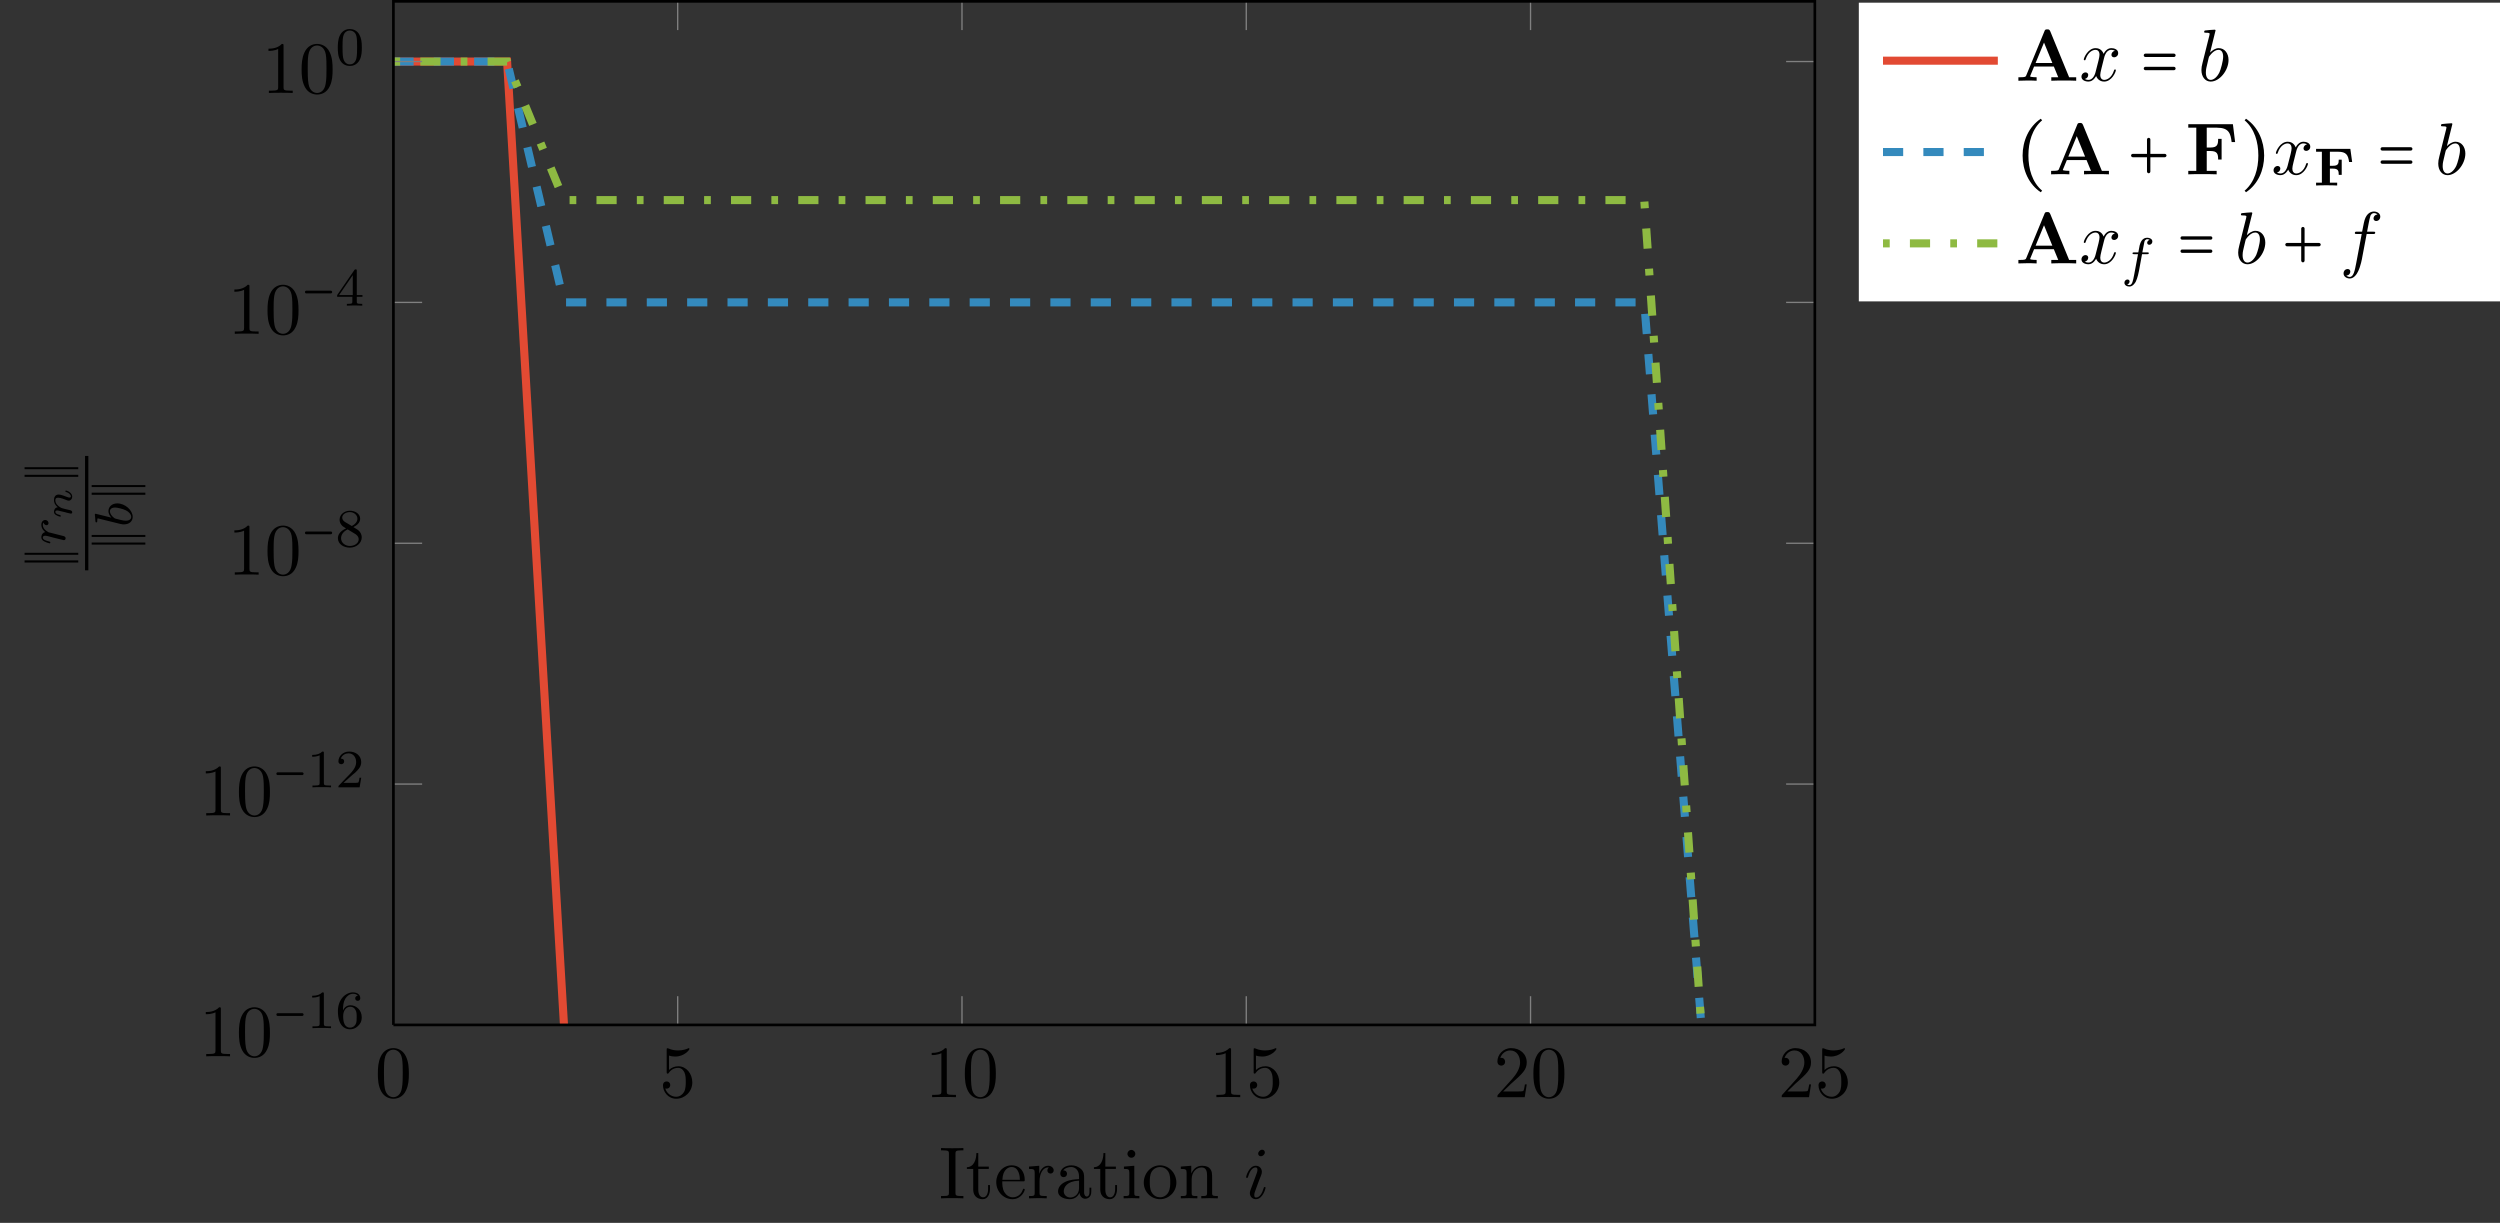 <?xml version="1.0" encoding="UTF-8"?>
<svg xmlns="http://www.w3.org/2000/svg" xmlns:xlink="http://www.w3.org/1999/xlink" width="370.299pt" height="181.135pt" viewBox="0 0 370.299 181.135" version="1.1">
<rect x="0" y="0" width="370.299" height="181.135" fill="#333333" stroke="none"/>
<defs>
<g>
<symbol overflow="visible" id="glyph0-0">
<path style="stroke:none;" d=""/>
</symbol>
<symbol overflow="visible" id="glyph0-1">
<path style="stroke:none;" d="M 5.016 -3.484 C 5.016 -4.359 4.969 -5.234 4.578 -6.047 C 4.078 -7.094 3.188 -7.266 2.719 -7.266 C 2.078 -7.266 1.281 -6.984 0.828 -5.969 C 0.484 -5.219 0.422 -4.359 0.422 -3.484 C 0.422 -2.672 0.469 -1.688 0.922 -0.859 C 1.391 0.016 2.188 0.234 2.719 0.234 C 3.297 0.234 4.141 0.016 4.609 -1.031 C 4.969 -1.781 5.016 -2.625 5.016 -3.484 Z M 4.109 -3.625 C 4.109 -2.797 4.109 -2.062 3.984 -1.359 C 3.828 -0.328 3.203 0 2.719 0 C 2.297 0 1.641 -0.266 1.453 -1.312 C 1.328 -1.969 1.328 -2.984 1.328 -3.625 C 1.328 -4.312 1.328 -5.031 1.422 -5.625 C 1.625 -6.922 2.438 -7.031 2.719 -7.031 C 3.078 -7.031 3.797 -6.828 4 -5.75 C 4.109 -5.141 4.109 -4.312 4.109 -3.625 Z "/>
</symbol>
<symbol overflow="visible" id="glyph0-2">
<path style="stroke:none;" d="M 4.891 -2.188 C 4.891 -3.484 4 -4.578 2.828 -4.578 C 2.297 -4.578 1.828 -4.406 1.438 -4.031 L 1.438 -6.156 C 1.656 -6.078 2.016 -6.016 2.359 -6.016 C 3.703 -6.016 4.469 -7 4.469 -7.141 C 4.469 -7.203 4.438 -7.266 4.359 -7.266 C 4.359 -7.266 4.328 -7.266 4.281 -7.234 C 4.062 -7.125 3.516 -6.922 2.797 -6.922 C 2.359 -6.922 1.859 -6.984 1.344 -7.219 C 1.25 -7.25 1.203 -7.25 1.203 -7.25 C 1.094 -7.25 1.094 -7.172 1.094 -6.984 L 1.094 -3.766 C 1.094 -3.562 1.094 -3.484 1.25 -3.484 C 1.328 -3.484 1.359 -3.516 1.391 -3.578 C 1.516 -3.75 1.922 -4.344 2.797 -4.344 C 3.375 -4.344 3.641 -3.844 3.734 -3.641 C 3.906 -3.234 3.922 -2.812 3.922 -2.266 C 3.922 -1.891 3.922 -1.234 3.672 -0.781 C 3.406 -0.344 3 -0.062 2.5 -0.062 C 1.703 -0.062 1.078 -0.641 0.891 -1.281 C 0.922 -1.281 0.953 -1.266 1.078 -1.266 C 1.438 -1.266 1.625 -1.531 1.625 -1.797 C 1.625 -2.062 1.438 -2.328 1.078 -2.328 C 0.922 -2.328 0.547 -2.25 0.547 -1.75 C 0.547 -0.812 1.297 0.234 2.516 0.234 C 3.781 0.234 4.891 -0.812 4.891 -2.188 Z "/>
</symbol>
<symbol overflow="visible" id="glyph0-3">
<path style="stroke:none;" d="M 4.562 0 L 4.562 -0.344 L 4.219 -0.344 C 3.234 -0.344 3.203 -0.453 3.203 -0.859 L 3.203 -6.984 C 3.203 -7.234 3.203 -7.266 2.953 -7.266 C 2.281 -6.562 1.312 -6.562 0.969 -6.562 L 0.969 -6.234 C 1.188 -6.234 1.828 -6.234 2.406 -6.516 L 2.406 -0.859 C 2.406 -0.469 2.359 -0.344 1.391 -0.344 L 1.031 -0.344 L 1.031 0 C 1.422 -0.031 2.359 -0.031 2.797 -0.031 C 3.234 -0.031 4.188 -0.031 4.562 0 Z "/>
</symbol>
<symbol overflow="visible" id="glyph0-4">
<path style="stroke:none;" d="M 4.891 -1.891 L 4.625 -1.891 C 4.562 -1.578 4.5 -1.094 4.391 -0.922 C 4.312 -0.844 3.594 -0.844 3.344 -0.844 L 1.391 -0.844 L 2.547 -1.969 C 4.25 -3.469 4.891 -4.062 4.891 -5.141 C 4.891 -6.391 3.922 -7.266 2.578 -7.266 C 1.359 -7.266 0.547 -6.266 0.547 -5.297 C 0.547 -4.672 1.094 -4.672 1.125 -4.672 C 1.312 -4.672 1.688 -4.812 1.688 -5.25 C 1.688 -5.547 1.5 -5.828 1.109 -5.828 C 1.031 -5.828 1 -5.828 0.969 -5.812 C 1.219 -6.516 1.812 -6.922 2.438 -6.922 C 3.438 -6.922 3.906 -6.047 3.906 -5.141 C 3.906 -4.281 3.359 -3.406 2.766 -2.734 L 0.672 -0.406 C 0.547 -0.281 0.547 -0.266 0.547 0 L 4.594 0 Z "/>
</symbol>
<symbol overflow="visible" id="glyph0-5">
<path style="stroke:none;" d="M 3.625 0 L 3.625 -0.344 L 3.344 -0.344 C 2.484 -0.344 2.453 -0.453 2.453 -0.844 L 2.453 -6.594 C 2.453 -6.984 2.484 -7.109 3.344 -7.109 L 3.625 -7.109 L 3.625 -7.453 C 3.25 -7.422 2.391 -7.422 1.969 -7.422 C 1.547 -7.422 0.688 -7.422 0.312 -7.453 L 0.312 -7.109 L 0.594 -7.109 C 1.453 -7.109 1.484 -6.984 1.484 -6.594 L 1.484 -0.844 C 1.484 -0.453 1.453 -0.344 0.594 -0.344 L 0.312 -0.344 L 0.312 0 C 0.688 -0.031 1.547 -0.031 1.969 -0.031 C 2.391 -0.031 3.25 -0.031 3.625 0 Z "/>
</symbol>
<symbol overflow="visible" id="glyph0-6">
<path style="stroke:none;" d="M 3.625 -1.359 L 3.625 -1.969 L 3.344 -1.969 L 3.344 -1.375 C 3.344 -0.562 3.016 -0.156 2.625 -0.156 C 1.891 -0.156 1.891 -1.141 1.891 -1.328 L 1.891 -4.359 L 3.453 -4.359 L 3.453 -4.703 L 1.891 -4.703 L 1.891 -6.703 L 1.609 -6.703 C 1.609 -5.812 1.281 -4.641 0.203 -4.609 L 0.203 -4.359 L 1.141 -4.359 L 1.141 -1.359 C 1.141 -0.016 2.156 0.125 2.547 0.125 C 3.312 0.125 3.625 -0.656 3.625 -1.359 Z "/>
</symbol>
<symbol overflow="visible" id="glyph0-7">
<path style="stroke:none;" d="M 4.531 -1.297 C 4.531 -1.406 4.438 -1.422 4.391 -1.422 C 4.281 -1.422 4.266 -1.359 4.25 -1.281 C 3.859 -0.156 2.875 -0.156 2.766 -0.156 C 2.219 -0.156 1.781 -0.484 1.531 -0.891 C 1.203 -1.406 1.203 -2.125 1.203 -2.516 L 4.25 -2.516 C 4.5 -2.516 4.531 -2.516 4.531 -2.75 C 4.531 -3.828 3.938 -4.891 2.578 -4.891 C 1.312 -4.891 0.312 -3.766 0.312 -2.406 C 0.312 -0.938 1.453 0.125 2.703 0.125 C 4.031 0.125 4.531 -1.094 4.531 -1.297 Z M 3.812 -2.75 L 1.219 -2.75 C 1.281 -4.375 2.203 -4.641 2.578 -4.641 C 3.703 -4.641 3.812 -3.172 3.812 -2.75 Z "/>
</symbol>
<symbol overflow="visible" id="glyph0-8">
<path style="stroke:none;" d="M 3.969 -4.156 C 3.969 -4.5 3.625 -4.828 3.156 -4.828 C 2.359 -4.828 1.969 -4.094 1.828 -3.625 L 1.828 -4.828 L 0.312 -4.703 L 0.312 -4.359 C 1.062 -4.359 1.156 -4.281 1.156 -3.75 L 1.156 -0.828 C 1.156 -0.344 1.031 -0.344 0.312 -0.344 L 0.312 0 L 1.547 -0.031 C 1.984 -0.031 2.5 -0.031 2.938 0 L 2.938 -0.344 L 2.703 -0.344 C 1.891 -0.344 1.875 -0.453 1.875 -0.844 L 1.875 -2.531 C 1.875 -3.609 2.328 -4.578 3.156 -4.578 C 3.234 -4.578 3.266 -4.578 3.281 -4.562 C 3.25 -4.562 3.031 -4.422 3.031 -4.141 C 3.031 -3.844 3.266 -3.672 3.5 -3.672 C 3.703 -3.672 3.969 -3.812 3.969 -4.156 Z "/>
</symbol>
<symbol overflow="visible" id="glyph0-9">
<path style="stroke:none;" d="M 5.266 -0.969 L 5.266 -1.578 L 5 -1.578 L 5 -0.969 C 5 -0.344 4.719 -0.266 4.609 -0.266 C 4.25 -0.266 4.203 -0.766 4.203 -0.812 L 4.203 -3 C 4.203 -3.453 4.203 -3.875 3.812 -4.281 C 3.375 -4.719 2.828 -4.891 2.312 -4.891 C 1.422 -4.891 0.672 -4.375 0.672 -3.656 C 0.672 -3.328 0.891 -3.141 1.172 -3.141 C 1.469 -3.141 1.672 -3.359 1.672 -3.641 C 1.672 -3.781 1.609 -4.141 1.109 -4.141 C 1.406 -4.531 1.938 -4.641 2.297 -4.641 C 2.828 -4.641 3.453 -4.219 3.453 -3.25 L 3.453 -2.844 C 2.891 -2.812 2.125 -2.781 1.438 -2.453 C 0.625 -2.078 0.344 -1.516 0.344 -1.031 C 0.344 -0.156 1.406 0.125 2.094 0.125 C 2.812 0.125 3.312 -0.312 3.516 -0.828 C 3.562 -0.391 3.859 0.062 4.375 0.062 C 4.609 0.062 5.266 -0.094 5.266 -0.969 Z M 3.453 -1.531 C 3.453 -0.484 2.656 -0.125 2.172 -0.125 C 1.641 -0.125 1.188 -0.5 1.188 -1.047 C 1.188 -1.641 1.641 -2.547 3.453 -2.625 Z "/>
</symbol>
<symbol overflow="visible" id="glyph0-10">
<path style="stroke:none;" d="M 2.688 0 L 2.688 -0.344 C 1.969 -0.344 1.938 -0.391 1.938 -0.812 L 1.938 -4.828 L 0.406 -4.703 L 0.406 -4.359 C 1.109 -4.359 1.203 -4.297 1.203 -3.766 L 1.203 -0.828 C 1.203 -0.344 1.094 -0.344 0.359 -0.344 L 0.359 0 L 1.562 -0.031 C 1.938 -0.031 2.328 -0.016 2.688 0 Z M 2.094 -6.594 C 2.094 -6.875 1.844 -7.172 1.516 -7.172 C 1.141 -7.172 0.922 -6.859 0.922 -6.594 C 0.922 -6.297 1.172 -6.016 1.5 -6.016 C 1.875 -6.016 2.094 -6.312 2.094 -6.594 Z "/>
</symbol>
<symbol overflow="visible" id="glyph0-11">
<path style="stroke:none;" d="M 5.141 -2.328 C 5.141 -3.734 4.047 -4.891 2.719 -4.891 C 1.359 -4.891 0.312 -3.703 0.312 -2.328 C 0.312 -0.922 1.438 0.125 2.719 0.125 C 4.031 0.125 5.141 -0.953 5.141 -2.328 Z M 4.234 -2.422 C 4.234 -2.031 4.234 -1.438 3.984 -0.953 C 3.75 -0.469 3.266 -0.156 2.719 -0.156 C 2.25 -0.156 1.781 -0.375 1.484 -0.891 C 1.203 -1.359 1.203 -2.031 1.203 -2.422 C 1.203 -2.844 1.203 -3.438 1.469 -3.922 C 1.766 -4.422 2.281 -4.641 2.719 -4.641 C 3.203 -4.641 3.672 -4.406 3.953 -3.938 C 4.234 -3.469 4.234 -2.828 4.234 -2.422 Z "/>
</symbol>
<symbol overflow="visible" id="glyph0-12">
<path style="stroke:none;" d="M 5.828 0 L 5.828 -0.344 C 5.266 -0.344 5 -0.344 4.984 -0.672 L 4.984 -2.75 C 4.984 -3.688 4.984 -4.031 4.641 -4.422 C 4.5 -4.609 4.141 -4.828 3.5 -4.828 C 2.703 -4.828 2.188 -4.359 1.891 -3.672 L 1.891 -4.828 L 0.344 -4.703 L 0.344 -4.359 C 1.109 -4.359 1.203 -4.281 1.203 -3.75 L 1.203 -0.828 C 1.203 -0.344 1.078 -0.344 0.344 -0.344 L 0.344 0 L 1.578 -0.031 L 2.797 0 L 2.797 -0.344 C 2.078 -0.344 1.953 -0.344 1.953 -0.828 L 1.953 -2.828 C 1.953 -3.969 2.719 -4.578 3.422 -4.578 C 4.109 -4.578 4.234 -3.984 4.234 -3.375 L 4.234 -0.828 C 4.234 -0.344 4.109 -0.344 3.375 -0.344 L 3.375 0 L 4.609 -0.031 Z "/>
</symbol>
<symbol overflow="visible" id="glyph1-0">
<path style="stroke:none;" d=""/>
</symbol>
<symbol overflow="visible" id="glyph1-1">
<path style="stroke:none;" d="M 0.703 -1.812 L 4.344 -1.812 C 4.453 -1.812 4.547 -1.906 4.547 -2.016 C 4.547 -2.125 4.453 -2.219 4.344 -2.219 L 0.703 -2.219 C 0.594 -2.219 0.516 -2.125 0.516 -2.016 C 0.516 -1.906 0.594 -1.812 0.703 -1.812 Z "/>
</symbol>
<symbol overflow="visible" id="glyph2-0">
<path style="stroke:none;" d=""/>
</symbol>
<symbol overflow="visible" id="glyph2-1">
<path style="stroke:none;" d="M 3.562 0 L 3.562 -0.266 L 3.281 -0.266 C 2.531 -0.266 2.5 -0.359 2.5 -0.656 L 2.5 -5.078 C 2.5 -5.297 2.484 -5.297 2.266 -5.297 C 1.938 -4.984 1.516 -4.797 0.766 -4.797 L 0.766 -4.531 C 0.984 -4.531 1.406 -4.531 1.875 -4.734 L 1.875 -0.656 C 1.875 -0.359 1.844 -0.266 1.094 -0.266 L 0.812 -0.266 L 0.812 0 C 1.141 -0.031 1.828 -0.031 2.188 -0.031 C 2.547 -0.031 3.234 -0.031 3.562 0 Z "/>
</symbol>
<symbol overflow="visible" id="glyph2-2">
<path style="stroke:none;" d="M 3.875 -1.625 C 3.875 -2.656 3.078 -3.391 2.203 -3.391 C 1.625 -3.391 1.281 -3.031 1.094 -2.641 C 1.094 -3.297 1.156 -3.875 1.438 -4.359 C 1.688 -4.766 2.094 -5.094 2.594 -5.094 C 2.75 -5.094 3.109 -5.062 3.297 -4.797 C 2.938 -4.766 2.906 -4.5 2.906 -4.422 C 2.906 -4.172 3.094 -4.047 3.281 -4.047 C 3.422 -4.047 3.656 -4.125 3.656 -4.438 C 3.656 -4.906 3.297 -5.297 2.578 -5.297 C 1.469 -5.297 0.344 -4.25 0.344 -2.531 C 0.344 -0.359 1.359 0.172 2.125 0.172 C 2.516 0.172 2.922 0.062 3.281 -0.281 C 3.609 -0.594 3.875 -0.922 3.875 -1.625 Z M 3.125 -1.625 C 3.125 -1.219 3.125 -0.875 2.969 -0.578 C 2.75 -0.219 2.484 -0.078 2.125 -0.078 C 1.703 -0.078 1.438 -0.359 1.328 -0.594 C 1.141 -0.953 1.125 -1.484 1.125 -1.797 C 1.125 -2.578 1.547 -3.172 2.172 -3.172 C 2.562 -3.172 2.812 -2.969 2.953 -2.688 C 3.125 -2.391 3.125 -2.031 3.125 -1.625 Z "/>
</symbol>
<symbol overflow="visible" id="glyph2-3">
<path style="stroke:none;" d="M 3.797 -1.422 L 3.547 -1.422 C 3.531 -1.266 3.469 -0.875 3.375 -0.719 C 3.328 -0.656 2.719 -0.656 2.594 -0.656 L 1.172 -0.656 L 2.25 -1.625 C 2.375 -1.75 2.703 -2.016 2.844 -2.125 C 3.328 -2.578 3.797 -3.016 3.797 -3.734 C 3.797 -4.688 3 -5.297 2.016 -5.297 C 1.047 -5.297 0.422 -4.578 0.422 -3.859 C 0.422 -3.469 0.734 -3.422 0.844 -3.422 C 1.016 -3.422 1.266 -3.531 1.266 -3.844 C 1.266 -4.25 0.859 -4.25 0.766 -4.25 C 1 -4.844 1.531 -5.031 1.922 -5.031 C 2.656 -5.031 3.047 -4.406 3.047 -3.734 C 3.047 -2.906 2.469 -2.297 1.516 -1.344 L 0.516 -0.297 C 0.422 -0.219 0.422 -0.203 0.422 0 L 3.562 0 Z "/>
</symbol>
<symbol overflow="visible" id="glyph2-4">
<path style="stroke:none;" d="M 3.875 -1.344 C 3.875 -1.844 3.609 -2.172 3.469 -2.312 C 3.344 -2.438 3.328 -2.453 2.641 -2.875 C 3.094 -3.094 3.641 -3.484 3.641 -4.109 C 3.641 -4.875 2.859 -5.297 2.125 -5.297 C 1.281 -5.297 0.594 -4.719 0.594 -3.969 C 0.594 -3.672 0.688 -3.406 0.891 -3.172 C 1.031 -3 1.062 -2.984 1.547 -2.672 C 0.562 -2.234 0.344 -1.656 0.344 -1.219 C 0.344 -0.328 1.234 0.172 2.109 0.172 C 3.078 0.172 3.875 -0.5 3.875 -1.344 Z M 3.234 -4.109 C 3.234 -3.656 2.875 -3.266 2.406 -3.031 L 1.406 -3.625 C 1.172 -3.766 0.984 -4 0.984 -4.266 C 0.984 -4.766 1.531 -5.094 2.109 -5.094 C 2.719 -5.094 3.234 -4.672 3.234 -4.109 Z M 3.422 -1.062 C 3.422 -0.453 2.766 -0.078 2.125 -0.078 C 1.406 -0.078 0.812 -0.562 0.812 -1.219 C 0.812 -1.812 1.25 -2.281 1.797 -2.531 L 2.875 -1.875 C 3 -1.797 3.422 -1.547 3.422 -1.062 Z "/>
</symbol>
<symbol overflow="visible" id="glyph2-5">
<path style="stroke:none;" d="M 3.984 -1.312 L 3.984 -1.562 L 3.141 -1.562 L 3.141 -5.156 C 3.141 -5.312 3.141 -5.375 2.969 -5.375 C 2.875 -5.375 2.859 -5.375 2.781 -5.266 L 0.234 -1.562 L 0.234 -1.312 L 2.484 -1.312 L 2.484 -0.641 C 2.484 -0.344 2.469 -0.266 1.844 -0.266 L 1.672 -0.266 L 1.672 0 L 2.812 -0.031 L 3.953 0 L 3.953 -0.266 L 3.781 -0.266 C 3.156 -0.266 3.141 -0.344 3.141 -0.641 L 3.141 -1.312 Z M 2.547 -1.562 L 0.516 -1.562 L 2.547 -4.516 Z "/>
</symbol>
<symbol overflow="visible" id="glyph2-6">
<path style="stroke:none;" d="M 3.891 -2.547 C 3.891 -3.391 3.812 -3.906 3.547 -4.422 C 3.203 -5.125 2.547 -5.297 2.109 -5.297 C 1.109 -5.297 0.734 -4.547 0.625 -4.328 C 0.344 -3.75 0.328 -2.953 0.328 -2.547 C 0.328 -2.016 0.344 -1.219 0.734 -0.578 C 1.094 0.016 1.688 0.172 2.109 0.172 C 2.5 0.172 3.172 0.047 3.578 -0.734 C 3.875 -1.312 3.891 -2.031 3.891 -2.547 Z M 3.188 -2.641 C 3.188 -2.172 3.188 -1.453 3.094 -1 C 2.922 -0.172 2.375 -0.062 2.109 -0.062 C 1.844 -0.062 1.297 -0.188 1.125 -1.016 C 1.031 -1.469 1.031 -2.219 1.031 -2.641 C 1.031 -3.188 1.031 -3.75 1.125 -4.188 C 1.297 -5 1.906 -5.078 2.109 -5.078 C 2.375 -5.078 2.938 -4.938 3.094 -4.219 C 3.188 -3.781 3.188 -3.172 3.188 -2.641 Z "/>
</symbol>
<symbol overflow="visible" id="glyph3-0">
<path style="stroke:none;" d=""/>
</symbol>
<symbol overflow="visible" id="glyph3-1">
<path style="stroke:none;" d="M 3.094 -6.812 C 3.094 -7.031 2.938 -7.203 2.688 -7.203 C 2.406 -7.203 2.109 -6.922 2.109 -6.625 C 2.109 -6.422 2.25 -6.234 2.516 -6.234 C 2.766 -6.234 3.094 -6.484 3.094 -6.812 Z M 3.203 -1.562 C 3.203 -1.672 3.094 -1.672 3.062 -1.672 C 2.953 -1.672 2.953 -1.641 2.906 -1.469 C 2.703 -0.781 2.344 -0.125 1.781 -0.125 C 1.609 -0.125 1.531 -0.234 1.531 -0.484 C 1.531 -0.75 1.594 -0.906 1.844 -1.578 L 2.266 -2.719 C 2.406 -3.031 2.406 -3.047 2.516 -3.344 C 2.594 -3.562 2.656 -3.719 2.656 -3.922 C 2.656 -4.422 2.297 -4.828 1.75 -4.828 C 0.734 -4.828 0.312 -3.234 0.312 -3.141 C 0.312 -3.031 0.453 -3.031 0.453 -3.031 C 0.562 -3.031 0.562 -3.047 0.625 -3.234 C 0.922 -4.25 1.359 -4.578 1.719 -4.578 C 1.812 -4.578 2 -4.578 2 -4.234 C 2 -4 1.922 -3.781 1.875 -3.672 C 1.781 -3.375 1.297 -2.109 1.125 -1.641 C 1.016 -1.359 0.875 -1 0.875 -0.781 C 0.875 -0.266 1.25 0.125 1.766 0.125 C 2.797 0.125 3.203 -1.469 3.203 -1.562 Z "/>
</symbol>
<symbol overflow="visible" id="glyph3-2">
<path style="stroke:none;" d="M 5.406 -1.562 C 5.406 -1.672 5.312 -1.672 5.281 -1.672 C 5.188 -1.672 5.156 -1.625 5.141 -1.547 C 4.781 -0.375 4.031 -0.125 3.688 -0.125 C 3.266 -0.125 3.094 -0.469 3.094 -0.844 C 3.094 -1.078 3.156 -1.312 3.266 -1.797 L 3.641 -3.297 C 3.703 -3.578 3.953 -4.578 4.719 -4.578 C 4.781 -4.578 5.031 -4.578 5.266 -4.438 C 4.969 -4.391 4.75 -4.109 4.75 -3.844 C 4.75 -3.672 4.859 -3.469 5.156 -3.469 C 5.406 -3.469 5.75 -3.672 5.75 -4.094 C 5.75 -4.672 5.109 -4.828 4.734 -4.828 C 4.094 -4.828 3.719 -4.25 3.594 -3.984 C 3.312 -4.719 2.719 -4.828 2.406 -4.828 C 1.281 -4.828 0.656 -3.406 0.656 -3.141 C 0.656 -3.031 0.781 -3.031 0.781 -3.031 C 0.875 -3.031 0.906 -3.047 0.922 -3.156 C 1.297 -4.312 2.016 -4.578 2.391 -4.578 C 2.594 -4.578 2.984 -4.484 2.984 -3.844 C 2.984 -3.516 2.797 -2.781 2.391 -1.25 C 2.219 -0.578 1.828 -0.125 1.359 -0.125 C 1.281 -0.125 1.031 -0.125 0.812 -0.266 C 1.078 -0.312 1.312 -0.547 1.312 -0.844 C 1.312 -1.141 1.078 -1.234 0.922 -1.234 C 0.594 -1.234 0.312 -0.953 0.312 -0.594 C 0.312 -0.094 0.859 0.125 1.344 0.125 C 2.062 0.125 2.453 -0.641 2.484 -0.703 C 2.625 -0.312 3.016 0.125 3.672 0.125 C 4.781 0.125 5.406 -1.281 5.406 -1.562 Z "/>
</symbol>
<symbol overflow="visible" id="glyph3-3">
<path style="stroke:none;" d="M 4.531 -3.078 C 4.531 -4.062 3.953 -4.828 3.078 -4.828 C 2.578 -4.828 2.125 -4.5 1.797 -4.172 L 2.609 -7.453 C 2.609 -7.453 2.609 -7.562 2.469 -7.562 C 2.219 -7.562 1.422 -7.484 1.141 -7.453 C 1.047 -7.453 0.922 -7.438 0.922 -7.234 C 0.922 -7.109 1.031 -7.109 1.188 -7.109 C 1.719 -7.109 1.734 -7.031 1.734 -6.922 C 1.734 -6.844 1.641 -6.484 1.578 -6.25 L 0.688 -2.688 C 0.562 -2.156 0.516 -1.969 0.516 -1.594 C 0.516 -0.562 1.094 0.125 1.891 0.125 C 3.188 0.125 4.531 -1.5 4.531 -3.078 Z M 3.188 -1.25 C 2.828 -0.516 2.328 -0.125 1.891 -0.125 C 1.531 -0.125 1.172 -0.422 1.172 -1.219 C 1.172 -1.422 1.172 -1.641 1.344 -2.328 L 1.578 -3.328 C 1.641 -3.562 1.641 -3.594 1.75 -3.703 C 2.281 -4.422 2.766 -4.578 3.047 -4.578 C 3.453 -4.578 3.734 -4.25 3.734 -3.562 C 3.734 -2.906 3.375 -1.656 3.188 -1.25 Z "/>
</symbol>
<symbol overflow="visible" id="glyph3-4">
<path style="stroke:none;" d="M 6.016 -6.938 C 6.016 -7.438 5.516 -7.688 5.078 -7.688 C 4.703 -7.688 4.016 -7.5 3.688 -6.406 C 3.625 -6.188 3.594 -6.078 3.328 -4.703 L 2.578 -4.703 C 2.359 -4.703 2.25 -4.703 2.25 -4.5 C 2.25 -4.359 2.344 -4.359 2.547 -4.359 L 3.266 -4.359 L 2.453 -0.047 C 2.25 1 2.078 2 1.5 2 C 1.469 2 1.188 2 0.984 1.797 C 1.484 1.766 1.578 1.375 1.578 1.203 C 1.578 0.953 1.391 0.828 1.172 0.828 C 0.891 0.828 0.578 1.062 0.578 1.484 C 0.578 1.969 1.062 2.234 1.5 2.234 C 2.109 2.234 2.547 1.594 2.734 1.172 C 3.094 0.484 3.344 -0.828 3.344 -0.906 L 4 -4.359 L 4.938 -4.359 C 5.156 -4.359 5.266 -4.359 5.266 -4.578 C 5.266 -4.703 5.156 -4.703 4.969 -4.703 L 4.062 -4.703 C 4.188 -5.328 4.172 -5.312 4.297 -5.938 C 4.344 -6.172 4.5 -6.953 4.562 -7.078 C 4.656 -7.281 4.844 -7.453 5.078 -7.453 C 5.109 -7.453 5.406 -7.453 5.609 -7.25 C 5.125 -7.203 5.016 -6.828 5.016 -6.656 C 5.016 -6.406 5.219 -6.281 5.422 -6.281 C 5.703 -6.281 6.016 -6.516 6.016 -6.938 Z "/>
</symbol>
<symbol overflow="visible" id="glyph4-0">
<path style="stroke:none;" d=""/>
</symbol>
<symbol overflow="visible" id="glyph4-1">
<path style="stroke:none;" d="M -6 -1.453 L -6 -1.156 L 1.953 -1.156 C 1.953 -1.156 1.953 -1.172 1.953 -1.172 L 1.953 -1.453 C 1.953 -1.453 1.953 -1.469 1.953 -1.469 L -6 -1.469 Z M -6 -2.594 L -6 -2.297 L 1.953 -2.297 L 1.953 -2.594 Z "/>
</symbol>
<symbol overflow="visible" id="glyph5-0">
<path style="stroke:none;" d=""/>
</symbol>
<symbol overflow="visible" id="glyph5-1">
<path style="stroke:none;" d="M -2.953 -3.688 C -3.234 -3.688 -3.516 -3.438 -3.516 -2.984 C -3.516 -2.438 -3.156 -2.078 -2.938 -1.906 C -3.516 -1.75 -3.516 -1.203 -3.516 -1.125 C -3.516 -0.844 -3.328 -0.641 -3.078 -0.516 C -2.719 -0.328 -2.312 -0.234 -2.297 -0.234 C -2.219 -0.234 -2.188 -0.297 -2.188 -0.359 C -2.188 -0.469 -2.219 -0.469 -2.438 -0.531 C -2.828 -0.625 -3.297 -0.766 -3.297 -1.094 C -3.297 -1.312 -3.094 -1.359 -2.922 -1.359 C -2.766 -1.359 -2.625 -1.312 -2.359 -1.25 L -1.719 -1.078 L -0.516 -0.781 C -0.391 -0.75 -0.203 -0.703 -0.172 -0.703 C 0.016 -0.703 0.078 -0.859 0.078 -0.969 C 0.078 -1.25 -0.141 -1.297 -0.422 -1.359 L -1.094 -1.531 L -2.141 -1.797 C -2.156 -1.797 -2.375 -1.859 -2.422 -1.859 C -2.5 -1.891 -2.828 -2.094 -3.016 -2.297 C -3.25 -2.547 -3.297 -2.828 -3.297 -2.969 C -3.297 -3.047 -3.281 -3.203 -3.188 -3.312 C -3.109 -2.969 -2.828 -2.922 -2.75 -2.922 C -2.578 -2.922 -2.453 -3.047 -2.453 -3.234 C -2.453 -3.438 -2.625 -3.688 -2.953 -3.688 Z "/>
</symbol>
<symbol overflow="visible" id="glyph5-2">
<path style="stroke:none;" d="M -2.203 -3.5 C -3 -3.5 -3.516 -3 -3.516 -2.359 C -3.516 -1.906 -3.234 -1.562 -3.078 -1.391 L -5.297 -1.938 C -5.312 -1.953 -5.422 -1.969 -5.422 -1.969 C -5.453 -1.969 -5.531 -1.938 -5.531 -1.844 C -5.531 -1.812 -5.5 -1.562 -5.484 -1.391 L -5.453 -0.938 C -5.438 -0.766 -5.438 -0.688 -5.297 -0.688 C -5.172 -0.688 -5.172 -0.797 -5.172 -0.891 C -5.172 -1.281 -5.125 -1.281 -5.062 -1.281 C -5.016 -1.281 -4.688 -1.188 -4.516 -1.141 L -1.734 -0.453 C -1.469 -0.391 -1.344 -0.391 -1.219 -0.391 C -0.391 -0.391 0.078 -0.891 0.078 -1.5 C 0.078 -2.484 -1.047 -3.5 -2.203 -3.5 Z M -2.547 -2.891 C -2.25 -2.891 -1.391 -2.703 -0.922 -2.469 C -0.5 -2.266 -0.141 -1.875 -0.141 -1.5 C -0.141 -1.219 -0.359 -0.938 -0.953 -0.938 C -1.156 -0.938 -1.359 -0.969 -1.75 -1.062 L -2.438 -1.234 C -2.578 -1.281 -2.594 -1.281 -2.703 -1.375 C -3.047 -1.641 -3.297 -2 -3.297 -2.328 C -3.297 -2.734 -2.906 -2.891 -2.547 -2.891 Z "/>
</symbol>
<symbol overflow="visible" id="glyph6-0">
<path style="stroke:none;" d=""/>
</symbol>
<symbol overflow="visible" id="glyph6-1">
<path style="stroke:none;" d="M -0.859 -4.234 C -0.859 -4.234 -0.953 -4.234 -0.953 -4.125 C -0.953 -4.047 -0.922 -4.031 -0.797 -4 C -0.484 -3.906 -0.141 -3.656 -0.141 -3.344 C -0.141 -3.234 -0.234 -3.188 -0.359 -3.188 C -0.469 -3.188 -0.578 -3.234 -0.703 -3.281 C -0.938 -3.375 -1.609 -3.641 -1.938 -3.641 C -2.438 -3.641 -2.641 -3.266 -2.641 -2.812 C -2.641 -2.516 -2.547 -2.141 -2.078 -1.75 C -2.531 -1.719 -2.641 -1.297 -2.641 -1.078 C -2.641 -0.844 -2.5 -0.688 -2.312 -0.594 C -2.062 -0.438 -1.75 -0.359 -1.719 -0.359 C -1.656 -0.359 -1.641 -0.422 -1.641 -0.469 C -1.641 -0.562 -1.672 -0.578 -1.766 -0.609 C -2.25 -0.719 -2.438 -0.875 -2.438 -1.062 C -2.438 -1.281 -2.203 -1.281 -2.141 -1.281 C -2.047 -1.281 -1.797 -1.219 -1.641 -1.172 L -1.094 -1.047 L -0.641 -0.922 C -0.469 -0.875 -0.172 -0.812 -0.141 -0.812 C 0 -0.812 0.062 -0.906 0.062 -1.016 C 0.062 -1.125 -0.016 -1.234 -0.109 -1.281 L -0.469 -1.375 L -1 -1.5 L -1.406 -1.609 C -1.609 -1.656 -1.922 -1.859 -2.141 -2.094 C -2.266 -2.203 -2.438 -2.469 -2.438 -2.781 C -2.438 -3.172 -2.141 -3.172 -2.016 -3.172 C -1.672 -3.172 -1.031 -2.922 -0.766 -2.812 C -0.656 -2.766 -0.562 -2.734 -0.453 -2.734 C -0.156 -2.734 0.062 -3 0.062 -3.328 C 0.062 -3.938 -0.734 -4.234 -0.859 -4.234 Z "/>
</symbol>
<symbol overflow="visible" id="glyph7-0">
<path style="stroke:none;" d=""/>
</symbol>
<symbol overflow="visible" id="glyph7-1">
<path style="stroke:none;" d="M 9.016 0 L 9.016 -0.516 L 7.969 -0.516 L 5.172 -7.328 C 5.047 -7.609 4.922 -7.609 4.734 -7.609 C 4.422 -7.609 4.391 -7.531 4.312 -7.328 L 1.609 -0.766 C 1.531 -0.594 1.5 -0.516 0.672 -0.516 L 0.453 -0.516 L 0.453 0 L 1.719 -0.031 C 2.156 -0.031 2.766 -0.031 3.156 0 L 3.156 -0.516 C 3.156 -0.516 2.188 -0.516 2.188 -0.656 L 2.234 -0.781 L 2.781 -2.109 L 5.703 -2.109 L 6.359 -0.516 L 5.328 -0.516 L 5.328 0 C 5.734 -0.031 6.766 -0.031 7.234 -0.031 C 7.672 -0.031 8.641 -0.031 9.016 0 Z M 5.484 -2.625 L 3 -2.625 L 4.25 -5.656 Z "/>
</symbol>
<symbol overflow="visible" id="glyph7-2">
<path style="stroke:none;" d="M 7.359 -4.781 L 7.031 -7.422 L 0.422 -7.422 L 0.422 -6.906 L 1.609 -6.906 L 1.609 -0.516 L 0.422 -0.516 L 0.422 0 C 0.844 -0.031 1.938 -0.031 2.422 -0.031 C 2.953 -0.031 4.141 -0.031 4.625 0 L 4.625 -0.516 L 3.156 -0.516 L 3.156 -3.453 L 3.703 -3.453 C 4.75 -3.453 4.844 -2.984 4.844 -2.188 L 5.359 -2.188 L 5.359 -5.25 L 4.844 -5.25 C 4.844 -4.438 4.75 -3.969 3.703 -3.969 L 3.156 -3.969 L 3.156 -6.906 L 4.672 -6.906 C 6.438 -6.906 6.688 -6.062 6.844 -4.781 Z "/>
</symbol>
<symbol overflow="visible" id="glyph8-0">
<path style="stroke:none;" d=""/>
</symbol>
<symbol overflow="visible" id="glyph8-1">
<path style="stroke:none;" d="M 5.078 -4.016 L 0.859 -4.016 C 0.719 -4.016 0.609 -3.906 0.609 -3.766 C 0.609 -3.625 0.719 -3.516 0.859 -3.516 L 5.078 -3.516 C 5.219 -3.516 5.328 -3.625 5.328 -3.766 C 5.328 -3.906 5.219 -4.016 5.078 -4.016 Z M 5.078 -2.062 L 0.859 -2.062 C 0.719 -2.062 0.609 -1.953 0.609 -1.812 C 0.609 -1.672 0.719 -1.562 0.859 -1.562 L 5.078 -1.562 C 5.219 -1.562 5.328 -1.672 5.328 -1.812 C 5.328 -1.953 5.219 -2.062 5.078 -2.062 Z "/>
</symbol>
<symbol overflow="visible" id="glyph8-2">
<path style="stroke:none;" d="M 3.766 2.656 L 3.969 2.422 C 2.484 1.156 1.938 -0.828 1.938 -2.781 C 1.938 -4.75 2.484 -6.734 3.969 -8 L 3.766 -8.234 C 1.984 -7.031 1.078 -4.938 1.078 -2.781 C 1.078 -0.625 1.984 1.469 3.766 2.656 Z "/>
</symbol>
<symbol overflow="visible" id="glyph8-3">
<path style="stroke:none;" d="M 3.516 -0.422 L 3.516 -2.531 L 5.656 -2.531 C 5.781 -2.531 5.906 -2.656 5.906 -2.781 C 5.906 -2.922 5.781 -3.031 5.656 -3.031 L 3.516 -3.031 L 3.516 -5.156 C 3.516 -5.297 3.406 -5.406 3.266 -5.406 C 3.141 -5.406 3.016 -5.297 3.016 -5.156 L 3.016 -3.031 L 0.906 -3.031 C 0.781 -3.031 0.656 -2.922 0.656 -2.781 C 0.656 -2.656 0.781 -2.531 0.906 -2.531 L 3.016 -2.531 L 3.016 -0.422 C 3.016 -0.281 3.141 -0.156 3.266 -0.156 C 3.406 -0.156 3.516 -0.281 3.516 -0.422 Z "/>
</symbol>
<symbol overflow="visible" id="glyph8-4">
<path style="stroke:none;" d="M 1.078 2.656 C 2.859 1.469 3.766 -0.625 3.766 -2.781 C 3.766 -4.938 2.859 -7.031 1.078 -8.234 L 0.875 -8 C 2.359 -6.734 2.906 -4.75 2.906 -2.781 C 2.906 -0.828 2.359 1.156 0.875 2.422 Z "/>
</symbol>
<symbol overflow="visible" id="glyph9-0">
<path style="stroke:none;" d=""/>
</symbol>
<symbol overflow="visible" id="glyph9-1">
<path style="stroke:none;" d="M 5.719 -3.484 L 5.453 -5.422 L 0.375 -5.422 L 0.375 -5 L 1.234 -5 L 1.234 -0.422 L 0.375 -0.422 L 0.375 0 C 0.672 -0.031 1.531 -0.031 1.875 -0.031 C 2.234 -0.031 3.203 -0.031 3.5 0 L 3.5 -0.422 L 2.422 -0.422 L 2.422 -2.5 L 2.875 -2.5 C 3.641 -2.5 3.734 -2.188 3.734 -1.578 L 4.172 -1.578 L 4.172 -3.828 L 3.734 -3.828 C 3.734 -3.234 3.641 -2.922 2.875 -2.922 L 2.422 -2.922 L 2.422 -5 L 3.641 -5 C 4.844 -5 5.125 -4.516 5.266 -3.484 Z "/>
</symbol>
<symbol overflow="visible" id="glyph10-0">
<path style="stroke:none;" d=""/>
</symbol>
<symbol overflow="visible" id="glyph10-1">
<path style="stroke:none;" d="M 4.578 -5.047 C 4.578 -5.422 4.188 -5.609 3.812 -5.609 C 3.531 -5.609 3.031 -5.484 2.781 -4.75 C 2.703 -4.562 2.703 -4.547 2.5 -3.438 L 1.891 -3.438 C 1.734 -3.438 1.641 -3.438 1.641 -3.281 C 1.641 -3.172 1.75 -3.172 1.875 -3.172 L 2.453 -3.172 L 1.875 -0.078 C 1.719 0.719 1.609 1.406 1.172 1.406 C 1.156 1.406 0.984 1.406 0.844 1.312 C 1.203 1.219 1.203 0.875 1.203 0.875 C 1.203 0.688 1.062 0.578 0.891 0.578 C 0.672 0.578 0.438 0.766 0.438 1.062 C 0.438 1.406 0.781 1.625 1.172 1.625 C 1.672 1.625 2 1.109 2.109 0.922 C 2.391 0.391 2.578 -0.609 2.594 -0.688 L 3.047 -3.172 L 3.797 -3.172 C 3.953 -3.172 4.047 -3.172 4.047 -3.328 C 4.047 -3.438 3.938 -3.438 3.812 -3.438 L 3.094 -3.438 L 3.391 -4.969 C 3.422 -5.094 3.438 -5.188 3.562 -5.281 C 3.672 -5.375 3.734 -5.391 3.812 -5.391 C 3.938 -5.391 4.062 -5.359 4.172 -5.297 C 4.125 -5.281 4.078 -5.266 4.047 -5.234 C 3.906 -5.156 3.812 -5.016 3.812 -4.859 C 3.812 -4.672 3.953 -4.562 4.125 -4.562 C 4.359 -4.562 4.578 -4.766 4.578 -5.047 Z "/>
</symbol>
</g>
<clipPath id="clip1">
  <path d="M 58.273 0.199 L 101 0.199 L 101 151.809 L 58.273 151.809 Z "/>
</clipPath>
<clipPath id="clip2">
  <path d="M 58.273 0.199 L 268.812 0.199 L 268.812 151.809 L 58.273 151.809 Z "/>
</clipPath>
<clipPath id="clip3">
  <path d="M 58.273 0 L 268.812 0 L 268.812 152 L 58.273 152 Z "/>
</clipPath>
<clipPath id="clip4">
  <path d="M 58 9 L 269 9 L 269 151.809 L 58 151.809 Z "/>
</clipPath>
</defs>
<g id="surface1">
<g clip-path="url(#clip1)" clip-rule="nonzero">
<path style="fill:none;stroke-width:1.196;stroke-linecap:butt;stroke-linejoin:miter;stroke:rgb(88.626%,29.018%,20%);stroke-opacity:1;stroke-miterlimit:10;" d="M 0.001 -0 L 16.841 -0 L 25.263 -142.692 " transform="matrix(1,0,0,-1,58.272,9.117)"/>
</g>
<g clip-path="url(#clip2)" clip-rule="nonzero">
<path style="fill:none;stroke-width:1.196;stroke-linecap:butt;stroke-linejoin:miter;stroke:rgb(20.392%,54.117%,74.117%);stroke-opacity:1;stroke-dasharray:2.989,2.989;stroke-miterlimit:10;" d="M 0.001 -0 L 16.841 -0 L 25.263 -35.672 L 185.275 -35.672 L 193.697 -142.289 " transform="matrix(1,0,0,-1,58.272,9.117)"/>
<path style="fill:none;stroke-width:1.196;stroke-linecap:butt;stroke-linejoin:miter;stroke:rgb(55.685%,72.94%,25.882%);stroke-opacity:1;stroke-dasharray:0.996,2.989,2.989,2.989;stroke-miterlimit:10;" d="M 0.001 -0 L 16.841 -0 L 25.263 -20.52 L 185.275 -20.52 L 193.697 -142.289 " transform="matrix(1,0,0,-1,58.272,9.117)"/>
</g>
<path style="fill:none;stroke-width:0.399;stroke-linecap:butt;stroke-linejoin:miter;stroke:rgb(0%,0%,0%);stroke-opacity:1;stroke-miterlimit:10;" d="M 109.482 -0 L 109.482 -0 " transform="matrix(1,0,0,-1,58.272,9.117)"/>
<path style="fill:none;stroke-width:0.399;stroke-linecap:butt;stroke-linejoin:miter;stroke:rgb(0%,0%,0%);stroke-opacity:1;stroke-miterlimit:10;" d="M 109.482 3.875 L 109.482 3.875 " transform="matrix(1,0,0,-1,58.272,9.117)"/>
<g clip-path="url(#clip3)" clip-rule="nonzero">
<path style="fill:none;stroke-width:0.199;stroke-linecap:butt;stroke-linejoin:miter;stroke:rgb(50%,50%,50%);stroke-opacity:1;stroke-miterlimit:10;" d="M 0.001 -142.692 L 0.001 -138.442 M 0.001 8.918 L 0.001 4.668 M 42.107 -142.692 L 42.107 -138.442 M 42.107 8.918 L 42.107 4.668 M 84.216 -142.692 L 84.216 -138.442 M 84.216 8.918 L 84.216 4.668 M 126.326 -142.692 L 126.326 -138.442 M 126.326 8.918 L 126.326 4.668 M 168.431 -142.692 L 168.431 -138.442 M 168.431 8.918 L 168.431 4.668 M 210.541 -142.692 L 210.541 -138.442 M 210.541 8.918 L 210.541 4.668 " transform="matrix(1,0,0,-1,58.272,9.117)"/>
</g>
<g clip-path="url(#clip4)" clip-rule="nonzero">
<path style="fill:none;stroke-width:0.199;stroke-linecap:butt;stroke-linejoin:miter;stroke:rgb(50%,50%,50%);stroke-opacity:1;stroke-miterlimit:10;" d="M 0.001 -142.692 L 4.251 -142.692 M 210.541 -142.692 L 206.287 -142.692 M 0.001 -107.02 L 4.251 -107.02 M 210.541 -107.02 L 206.287 -107.02 M 0.001 -71.348 L 4.251 -71.348 M 210.541 -71.348 L 206.287 -71.348 M 0.001 -35.672 L 4.251 -35.672 M 210.541 -35.672 L 206.287 -35.672 M 0.001 -0 L 4.251 -0 M 210.541 -0 L 206.287 -0 " transform="matrix(1,0,0,-1,58.272,9.117)"/>
</g>
<path style="fill:none;stroke-width:0.399;stroke-linecap:butt;stroke-linejoin:miter;stroke:rgb(0%,0%,0%);stroke-opacity:1;stroke-miterlimit:10;" d="M 0.001 -142.692 L 0.001 8.918 L 210.541 8.918 L 210.541 -142.692 L 0.001 -142.692 " transform="matrix(1,0,0,-1,58.272,9.117)"/>
<g style="fill:rgb(0%,0%,0%);fill-opacity:1;">
  <use xlink:href="#glyph0-1" x="55.545" y="162.513"/>
</g>
<g style="fill:rgb(0%,0%,0%);fill-opacity:1;">
  <use xlink:href="#glyph0-2" x="97.653" y="162.513"/>
</g>
<g style="fill:rgb(0%,0%,0%);fill-opacity:1;">
  <use xlink:href="#glyph0-3" x="137.033" y="162.513"/>
  <use xlink:href="#glyph0-1" x="142.488" y="162.513"/>
</g>
<g style="fill:rgb(0%,0%,0%);fill-opacity:1;">
  <use xlink:href="#glyph0-3" x="179.14" y="162.513"/>
  <use xlink:href="#glyph0-2" x="184.595" y="162.513"/>
</g>
<g style="fill:rgb(0%,0%,0%);fill-opacity:1;">
  <use xlink:href="#glyph0-4" x="221.248" y="162.513"/>
  <use xlink:href="#glyph0-1" x="226.703" y="162.513"/>
</g>
<g style="fill:rgb(0%,0%,0%);fill-opacity:1;">
  <use xlink:href="#glyph0-4" x="263.355" y="162.513"/>
  <use xlink:href="#glyph0-2" x="268.81" y="162.513"/>
</g>
<g style="fill:rgb(0%,0%,0%);fill-opacity:1;">
  <use xlink:href="#glyph0-3" x="29.512" y="156.462"/>
  <use xlink:href="#glyph0-1" x="34.967" y="156.462"/>
</g>
<g style="fill:rgb(0%,0%,0%);fill-opacity:1;">
  <use xlink:href="#glyph1-1" x="40.421" y="152.29"/>
</g>
<g style="fill:rgb(0%,0%,0%);fill-opacity:1;">
  <use xlink:href="#glyph2-1" x="45.471" y="152.29"/>
  <use xlink:href="#glyph2-2" x="49.706" y="152.29"/>
</g>
<g style="fill:rgb(0%,0%,0%);fill-opacity:1;">
  <use xlink:href="#glyph0-3" x="29.512" y="120.789"/>
  <use xlink:href="#glyph0-1" x="34.967" y="120.789"/>
</g>
<g style="fill:rgb(0%,0%,0%);fill-opacity:1;">
  <use xlink:href="#glyph1-1" x="40.421" y="116.617"/>
</g>
<g style="fill:rgb(0%,0%,0%);fill-opacity:1;">
  <use xlink:href="#glyph2-1" x="45.471" y="116.617"/>
  <use xlink:href="#glyph2-3" x="49.706" y="116.617"/>
</g>
<g style="fill:rgb(0%,0%,0%);fill-opacity:1;">
  <use xlink:href="#glyph0-3" x="33.746" y="85.117"/>
  <use xlink:href="#glyph0-1" x="39.201" y="85.117"/>
</g>
<g style="fill:rgb(0%,0%,0%);fill-opacity:1;">
  <use xlink:href="#glyph1-1" x="44.655" y="80.945"/>
</g>
<g style="fill:rgb(0%,0%,0%);fill-opacity:1;">
  <use xlink:href="#glyph2-4" x="49.705" y="80.945"/>
</g>
<g style="fill:rgb(0%,0%,0%);fill-opacity:1;">
  <use xlink:href="#glyph0-3" x="33.746" y="49.444"/>
  <use xlink:href="#glyph0-1" x="39.201" y="49.444"/>
</g>
<g style="fill:rgb(0%,0%,0%);fill-opacity:1;">
  <use xlink:href="#glyph1-1" x="44.655" y="45.272"/>
</g>
<g style="fill:rgb(0%,0%,0%);fill-opacity:1;">
  <use xlink:href="#glyph2-5" x="49.705" y="45.272"/>
</g>
<g style="fill:rgb(0%,0%,0%);fill-opacity:1;">
  <use xlink:href="#glyph0-3" x="38.796" y="13.771"/>
  <use xlink:href="#glyph0-1" x="44.251" y="13.771"/>
</g>
<g style="fill:rgb(0%,0%,0%);fill-opacity:1;">
  <use xlink:href="#glyph2-6" x="49.705" y="9.599"/>
</g>
<g style="fill:rgb(0%,0%,0%);fill-opacity:1;">
  <use xlink:href="#glyph0-5" x="139.071" y="177.499"/>
  <use xlink:href="#glyph0-6" x="143.01" y="177.499"/>
  <use xlink:href="#glyph0-7" x="147.253" y="177.499"/>
  <use xlink:href="#glyph0-8" x="152.102" y="177.499"/>
  <use xlink:href="#glyph0-9" x="156.375" y="177.499"/>
  <use xlink:href="#glyph0-6" x="161.83" y="177.499"/>
  <use xlink:href="#glyph0-10" x="166.072" y="177.499"/>
  <use xlink:href="#glyph0-11" x="169.103" y="177.499"/>
  <use xlink:href="#glyph0-12" x="174.557" y="177.499"/>
</g>
<g style="fill:rgb(0%,0%,0%);fill-opacity:1;">
  <use xlink:href="#glyph3-1" x="184.253" y="177.499"/>
</g>
<g style="fill:rgb(0%,0%,0%);fill-opacity:1;">
  <use xlink:href="#glyph4-1" x="9.639" y="84.475"/>
</g>
<g style="fill:rgb(0%,0%,0%);fill-opacity:1;">
  <use xlink:href="#glyph5-1" x="9.639" y="80.712"/>
</g>
<g style="fill:rgb(0%,0%,0%);fill-opacity:1;">
  <use xlink:href="#glyph6-1" x="10.635" y="76.891"/>
</g>
<g style="fill:rgb(0%,0%,0%);fill-opacity:1;">
  <use xlink:href="#glyph4-1" x="9.639" y="71.792"/>
</g>
<path style="fill:none;stroke-width:0.491;stroke-linecap:butt;stroke-linejoin:miter;stroke:rgb(0%,0%,0%);stroke-opacity:1;stroke-miterlimit:10;" d="M -0.002 -0.002 L 16.944 -0.002 " transform="matrix(0,-1,-1,0,12.838,84.475)"/>
<g style="fill:rgb(0%,0%,0%);fill-opacity:1;">
  <use xlink:href="#glyph4-1" x="19.577" y="81.826"/>
</g>
<g style="fill:rgb(0%,0%,0%);fill-opacity:1;">
  <use xlink:href="#glyph5-2" x="19.577" y="78.063"/>
</g>
<g style="fill:rgb(0%,0%,0%);fill-opacity:1;">
  <use xlink:href="#glyph4-1" x="19.577" y="74.441"/>
</g>
<path style=" stroke:none;fill-rule:nonzero;fill:rgb(100%,100%,100%);fill-opacity:1;" d="M 275.328 44.641 L 370.301 44.641 L 370.301 0.398 L 275.328 0.398 Z "/>
<path style="fill:none;stroke-width:1.196;stroke-linecap:butt;stroke-linejoin:miter;stroke:rgb(88.626%,29.018%,20%);stroke-opacity:1;stroke-miterlimit:10;" d="M -0.001 0.001 L 17.007 0.001 " transform="matrix(1,0,0,-1,278.911,8.989)"/>
<g style="fill:rgb(0%,0%,0%);fill-opacity:1;">
  <use xlink:href="#glyph7-1" x="298.509" y="11.959"/>
</g>
<g style="fill:rgb(0%,0%,0%);fill-opacity:1;">
  <use xlink:href="#glyph3-2" x="307.994" y="11.959"/>
</g>
<g style="fill:rgb(0%,0%,0%);fill-opacity:1;">
  <use xlink:href="#glyph8-1" x="316.922" y="11.959"/>
</g>
<g style="fill:rgb(0%,0%,0%);fill-opacity:1;">
  <use xlink:href="#glyph3-3" x="325.558" y="11.959"/>
</g>
<path style="fill:none;stroke-width:1.196;stroke-linecap:butt;stroke-linejoin:miter;stroke:rgb(20.392%,54.117%,74.117%);stroke-opacity:1;stroke-dasharray:2.989,2.989;stroke-miterlimit:10;" d="M -0.001 -0.001 L 17.007 -0.001 " transform="matrix(1,0,0,-1,278.911,22.519)"/>
<g style="fill:rgb(0%,0%,0%);fill-opacity:1;">
  <use xlink:href="#glyph8-2" x="298.509" y="25.821"/>
</g>
<g style="fill:rgb(0%,0%,0%);fill-opacity:1;">
  <use xlink:href="#glyph7-1" x="303.357" y="25.821"/>
</g>
<g style="fill:rgb(0%,0%,0%);fill-opacity:1;">
  <use xlink:href="#glyph8-3" x="314.995" y="25.821"/>
</g>
<g style="fill:rgb(0%,0%,0%);fill-opacity:1;">
  <use xlink:href="#glyph7-2" x="323.705" y="25.821"/>
</g>
<g style="fill:rgb(0%,0%,0%);fill-opacity:1;">
  <use xlink:href="#glyph8-4" x="331.599" y="25.821"/>
</g>
<g style="fill:rgb(0%,0%,0%);fill-opacity:1;">
  <use xlink:href="#glyph3-2" x="336.446" y="25.821"/>
</g>
<g style="fill:rgb(0%,0%,0%);fill-opacity:1;">
  <use xlink:href="#glyph9-1" x="342.681" y="27.476"/>
</g>
<g style="fill:rgb(0%,0%,0%);fill-opacity:1;">
  <use xlink:href="#glyph8-1" x="351.999" y="25.821"/>
</g>
<g style="fill:rgb(0%,0%,0%);fill-opacity:1;">
  <use xlink:href="#glyph3-3" x="360.636" y="25.821"/>
</g>
<path style="fill:none;stroke-width:1.196;stroke-linecap:butt;stroke-linejoin:miter;stroke:rgb(55.685%,72.94%,25.882%);stroke-opacity:1;stroke-dasharray:0.996,2.989,2.989,2.989;stroke-miterlimit:10;" d="M -0.001 0.001 L 17.007 0.001 " transform="matrix(1,0,0,-1,278.911,36.048)"/>
<g style="fill:rgb(0%,0%,0%);fill-opacity:1;">
  <use xlink:href="#glyph7-1" x="298.509" y="39.018"/>
</g>
<g style="fill:rgb(0%,0%,0%);fill-opacity:1;">
  <use xlink:href="#glyph3-2" x="307.994" y="39.018"/>
</g>
<g style="fill:rgb(0%,0%,0%);fill-opacity:1;">
  <use xlink:href="#glyph10-1" x="314.229" y="40.82"/>
</g>
<g style="fill:rgb(0%,0%,0%);fill-opacity:1;">
  <use xlink:href="#glyph8-1" x="322.366" y="39.018"/>
</g>
<g style="fill:rgb(0%,0%,0%);fill-opacity:1;">
  <use xlink:href="#glyph3-3" x="331.003" y="39.018"/>
</g>
<g style="fill:rgb(0%,0%,0%);fill-opacity:1;">
  <use xlink:href="#glyph8-3" x="337.839" y="39.018"/>
</g>
<g style="fill:rgb(0%,0%,0%);fill-opacity:1;">
  <use xlink:href="#glyph3-4" x="346.549" y="39.018"/>
</g>
</g>
</svg>
